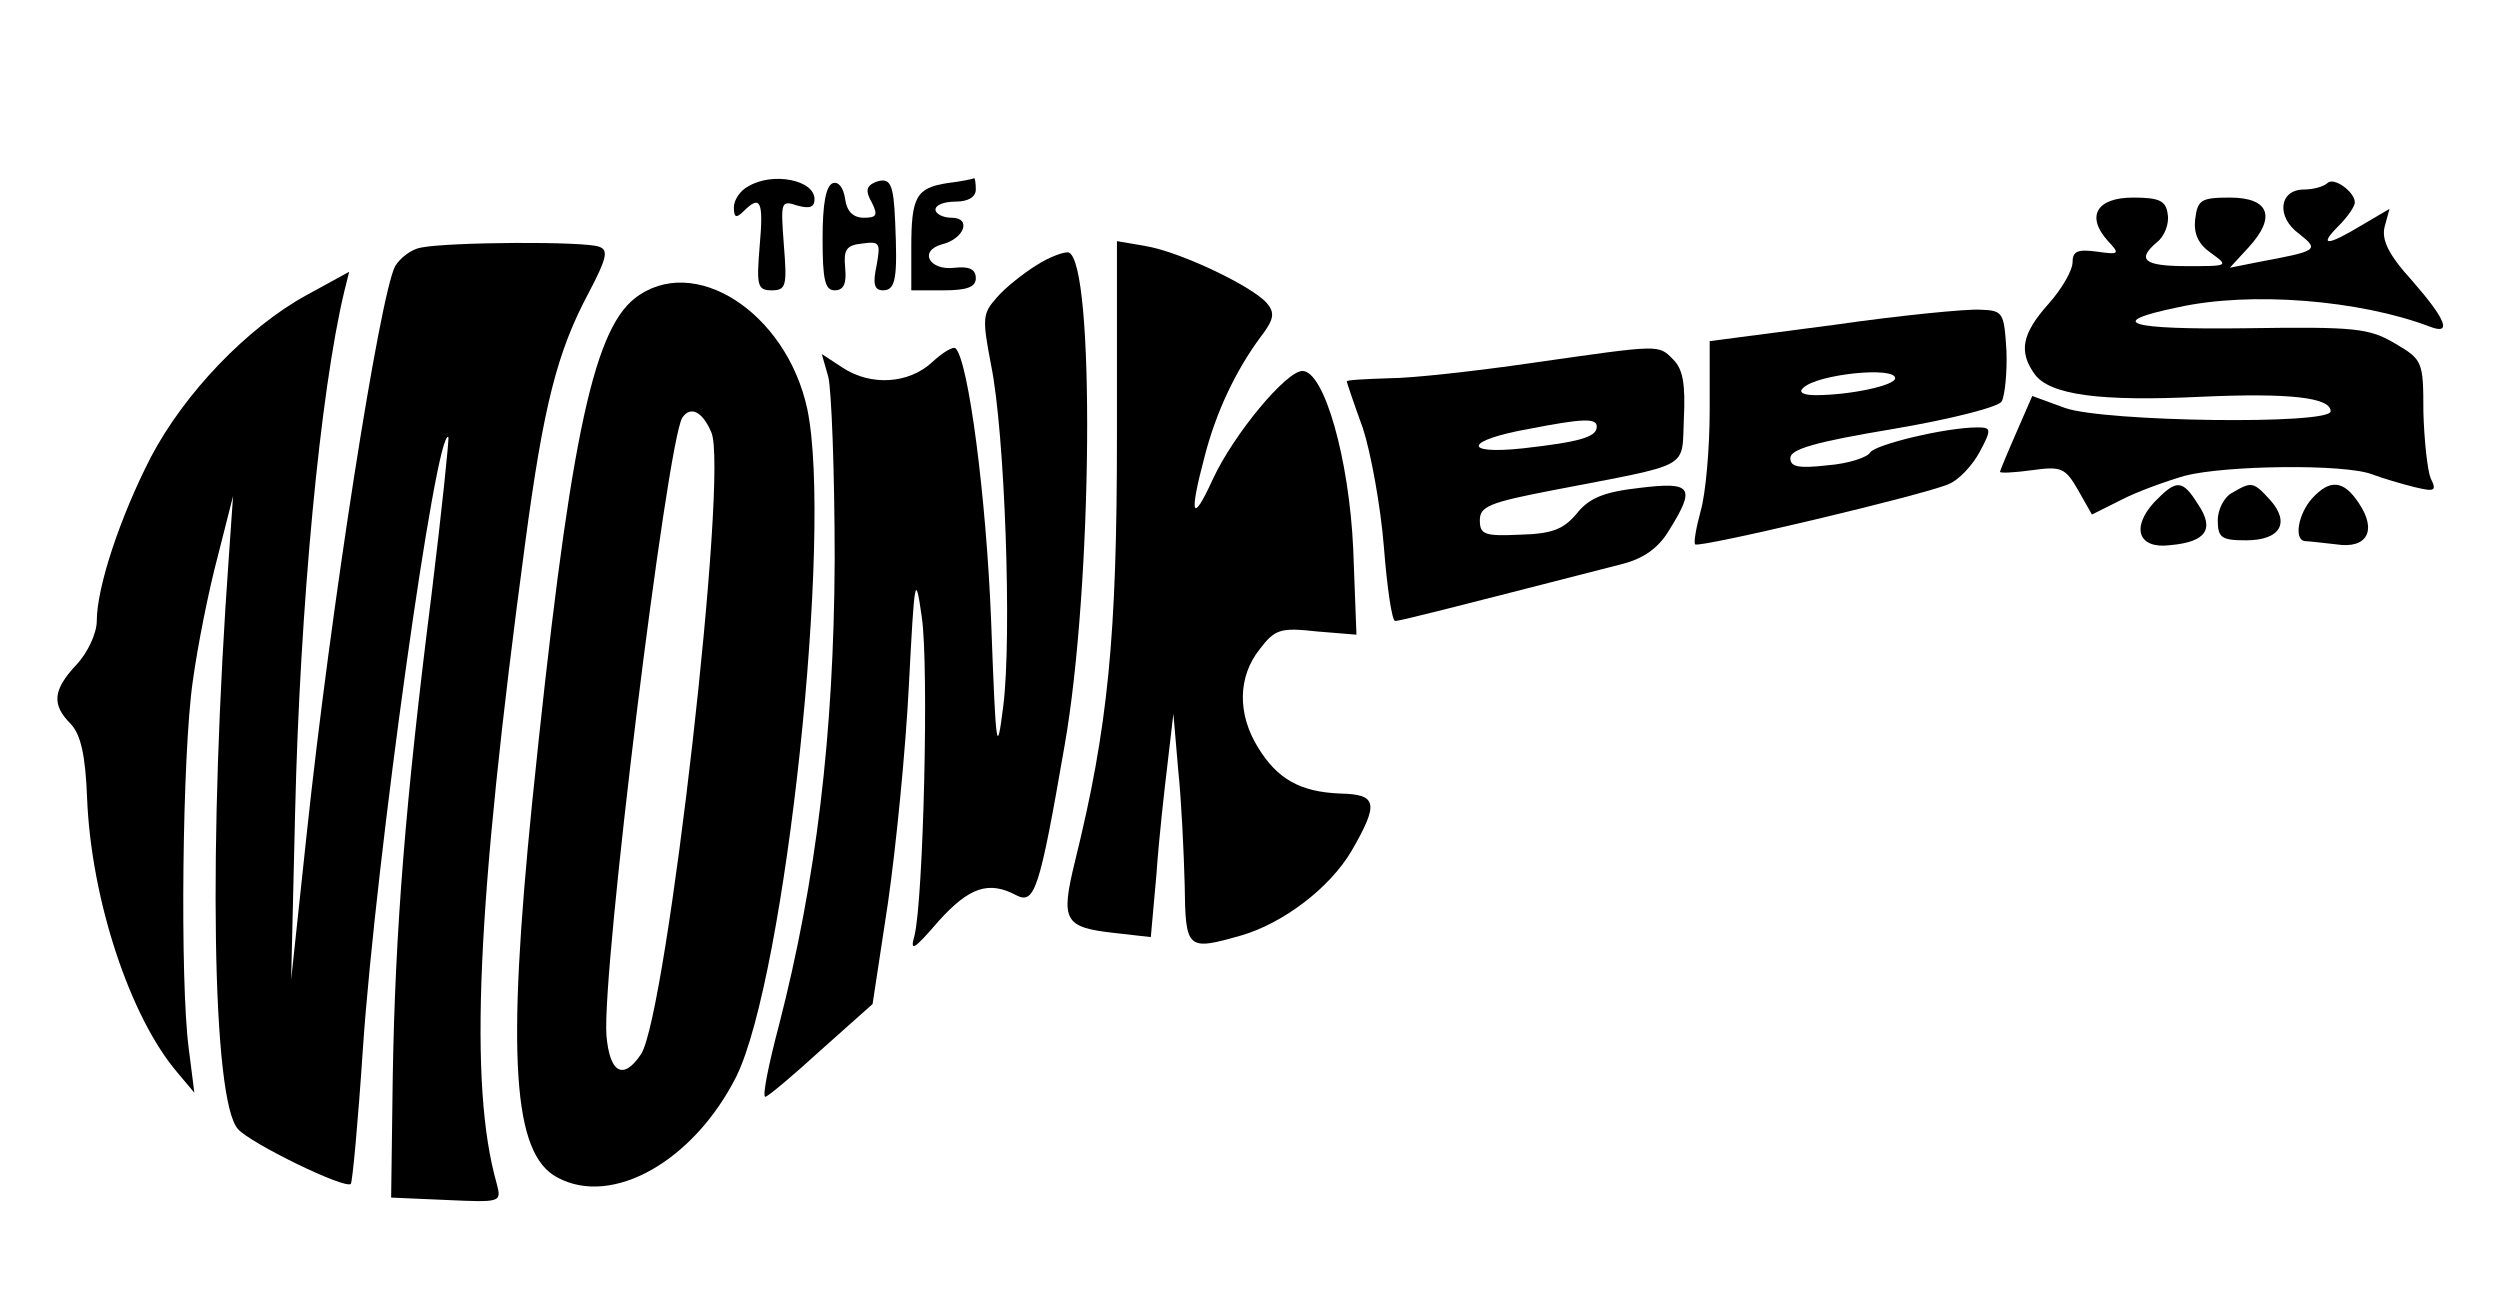 <?xml version="1.0" standalone="no"?>
<!DOCTYPE svg PUBLIC "-//W3C//DTD SVG 20010904//EN"
 "http://www.w3.org/TR/2001/REC-SVG-20010904/DTD/svg10.dtd">
<svg version="1.0" xmlns="http://www.w3.org/2000/svg"
 width="310pt" height="163pt" viewBox="0 0 310 163"
 preserveAspectRatio="xMidYMid meet">

<g transform="translate(0,163) scale(0.1,-0.1)"
fill="#000000" stroke="none">
<path d="M928 1399 c-10 -5 -18 -17 -18 -26 0 -13 3 -14 12 -5 21 21 25 13 20
-43 -4 -49 -3 -55 15 -55 18 0 19 6 15 56 -4 54 -4 56 17 49 15 -4 21 -2 21 8
0 24 -52 34 -82 16z"/>
<path d="M1033 1403 c-9 -3 -13 -26 -13 -69 0 -51 3 -64 15 -64 11 0 15 8 13
28 -2 22 1 28 21 30 22 3 23 1 18 -27 -5 -23 -3 -31 8 -31 16 0 18 16 15 85
-2 48 -6 56 -25 49 -11 -5 -12 -11 -4 -25 8 -16 6 -19 -10 -19 -13 0 -21 8
-23 23 -2 14 -8 22 -15 20z"/>
<path d="M1175 1403 c-39 -6 -45 -17 -45 -80 l0 -53 40 0 c29 0 40 4 40 15 0
11 -8 15 -26 13 -32 -4 -45 21 -16 29 28 7 37 33 12 33 -11 0 -20 5 -20 10 0
6 11 10 25 10 16 0 25 6 25 15 0 8 -1 14 -2 14 -2 -1 -16 -4 -33 -6z"/>
<path d="M2886 1403 c-4 -4 -17 -8 -29 -8 -31 0 -35 -34 -6 -55 25 -20 24 -21
-51 -35 l-35 -7 23 25 c35 38 26 62 -23 62 -36 0 -40 -3 -43 -27 -2 -18 4 -31
20 -42 22 -16 21 -16 -30 -16 -54 0 -63 8 -37 30 9 7 15 23 13 34 -2 17 -10
21 -43 21 -45 0 -59 -23 -31 -54 15 -16 14 -17 -14 -13 -23 3 -30 1 -30 -13 0
-10 -13 -33 -30 -52 -33 -37 -37 -59 -17 -87 19 -26 82 -34 206 -28 111 5 161
-1 161 -18 0 -17 -280 -13 -329 4 l-41 15 -20 -46 c-11 -25 -20 -47 -20 -48 0
-2 18 -1 40 2 36 5 41 3 57 -25 l17 -30 36 18 c19 10 55 23 79 30 50 13 197
15 232 2 13 -5 37 -12 53 -16 25 -6 28 -5 20 11 -4 10 -8 47 -9 82 0 63 -1 65
-35 85 -32 19 -49 21 -183 19 -150 -2 -178 7 -86 26 90 20 225 9 312 -24 28
-11 20 9 -22 57 -30 33 -38 51 -34 67 l6 22 -34 -20 c-43 -26 -55 -27 -29 -1
11 11 20 24 20 29 0 13 -26 32 -34 24z"/>
<path d="M522 1323 c-12 -2 -26 -13 -32 -23 -19 -36 -80 -424 -110 -707 l-19
-178 5 210 c6 253 31 519 61 644 l6 24 -53 -29 c-73 -40 -151 -121 -193 -201
-38 -74 -67 -161 -67 -203 0 -15 -11 -39 -25 -54 -30 -32 -31 -50 -7 -74 12
-13 18 -38 20 -92 5 -125 53 -271 112 -340 l21 -25 -7 55 c-11 84 -8 365 5
455 6 44 20 114 31 155 l19 75 -5 -72 c-26 -360 -21 -677 11 -713 16 -18 133
-75 140 -68 2 2 9 77 15 168 16 234 91 772 106 758 1 -2 -8 -90 -21 -196 -32
-253 -45 -415 -48 -597 l-2 -150 69 -3 c67 -3 68 -3 62 20 -35 123 -25 345 35
793 23 173 40 239 79 312 22 42 25 53 13 57 -17 7 -186 6 -221 -1z"/>
<path d="M1385 1088 c0 -248 -11 -360 -52 -526 -18 -74 -14 -82 50 -89 l44 -5
7 78 c3 44 10 106 14 139 l7 60 6 -70 c4 -38 7 -103 8 -142 1 -81 3 -82 70
-63 52 15 110 59 137 105 34 59 32 70 -14 71 -50 2 -78 18 -102 57 -26 42 -25
88 2 122 19 25 26 27 71 22 l49 -4 -4 106 c-5 112 -36 221 -63 221 -20 0 -85
-78 -111 -134 -26 -57 -30 -46 -10 29 14 54 38 105 69 147 17 22 18 30 8 42
-18 21 -108 64 -151 71 l-35 6 0 -243z"/>
<path d="M1285 1301 c-16 -10 -39 -28 -49 -40 -18 -20 -18 -26 -7 -84 17 -83
26 -337 15 -423 -8 -63 -9 -55 -15 106 -6 153 -28 322 -44 338 -3 3 -16 -5
-29 -17 -29 -27 -76 -30 -111 -7 l-26 17 8 -28 c4 -15 8 -118 8 -228 -1 -216
-23 -397 -69 -576 -13 -49 -21 -89 -17 -89 3 0 34 26 69 58 l64 57 19 125 c10
69 22 190 26 270 7 135 8 141 16 85 9 -61 2 -350 -9 -395 -6 -21 -1 -18 30 18
38 42 62 50 96 32 23 -12 29 6 60 185 35 198 38 601 5 612 -5 1 -23 -5 -40
-16z"/>
<path d="M787 1260 c-53 -42 -82 -185 -127 -624 -32 -317 -24 -437 31 -466 68
-37 169 20 222 125 61 124 120 675 88 828 -26 120 -141 194 -214 137z m95
-166 c22 -48 -55 -721 -87 -771 -22 -33 -39 -24 -43 23 -6 79 75 735 94 766
10 15 25 8 36 -18z"/>
<path d="M2273 1227 l-153 -20 0 -86 c0 -47 -5 -103 -11 -124 -6 -22 -9 -40
-7 -42 4 -5 287 62 315 75 12 5 29 23 38 40 15 28 14 30 -3 30 -39 0 -126 -21
-133 -31 -3 -6 -27 -14 -53 -16 -36 -4 -46 -2 -46 9 0 11 31 20 127 36 71 12
130 27 135 34 4 7 7 36 6 63 -3 48 -4 50 -33 51 -16 1 -99 -7 -182 -19z m77
-66 c0 -9 -56 -21 -99 -21 -16 0 -21 4 -15 9 17 17 114 27 114 12z"/>
<path d="M1900 1180 c-69 -10 -149 -19 -177 -19 -29 -1 -53 -2 -53 -4 0 -1 9
-28 20 -58 10 -31 22 -97 26 -147 4 -51 10 -92 14 -92 6 0 57 13 283 71 26 7
44 20 57 42 33 53 28 60 -37 52 -45 -5 -63 -13 -78 -32 -16 -19 -30 -25 -70
-26 -44 -2 -50 0 -50 18 0 17 12 22 90 37 175 34 160 25 163 89 2 42 -1 61
-13 73 -19 19 -14 19 -175 -4z m80 -79 c0 -13 -21 -19 -92 -27 -76 -8 -71 10
7 24 67 13 85 14 85 3z"/>
<path d="M2671 1007 c-29 -32 -19 -58 20 -53 45 4 55 20 35 50 -20 32 -27 32
-55 3z"/>
<path d="M2768 1019 c-10 -5 -18 -21 -18 -34 0 -22 5 -25 35 -25 43 0 55 22
30 50 -21 23 -23 23 -47 9z"/>
<path d="M2867 1012 c-17 -19 -23 -51 -9 -53 4 0 21 -2 39 -4 38 -6 51 17 28
51 -19 29 -36 30 -58 6z"/>
</g>
</svg>
